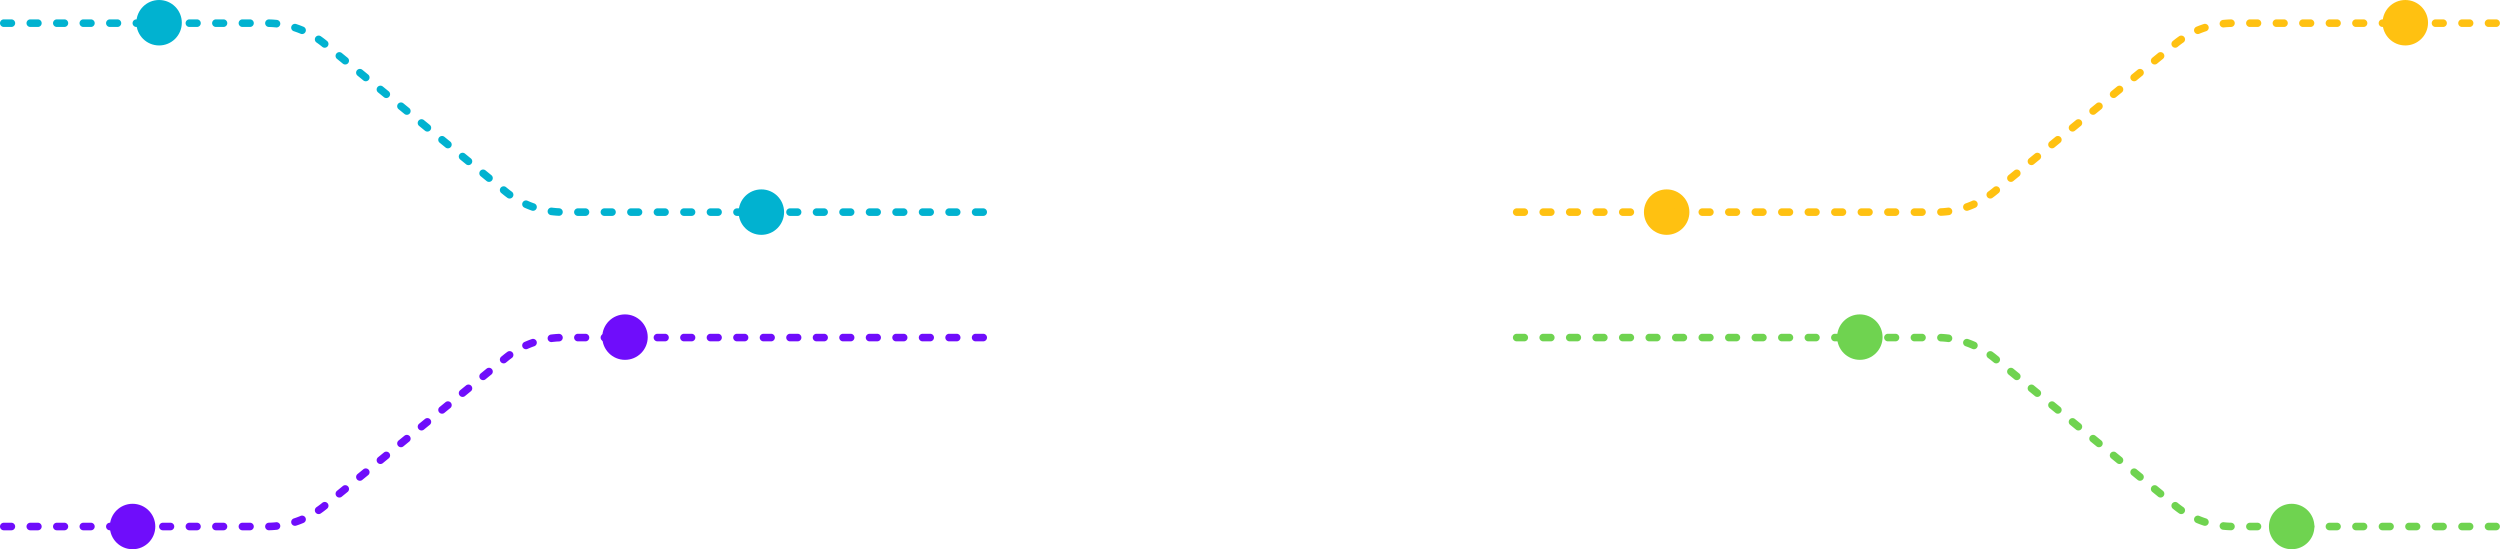 <svg xmlns="http://www.w3.org/2000/svg" width="660" height="145" viewBox="0 0 660 145"><g fill="none" fill-rule="evenodd" transform="translate(1)"><circle cx="200" cy="56" r="6" fill="#01B2D0"/><circle cx="41" cy="6" r="6" fill="#01B2D0"/><circle cx="34" cy="139" r="6" fill="#6F0DFB"/><circle cx="164" cy="89" r="6" fill="#6F0DFB"/><circle cx="439" cy="56" r="6" fill="#FFC111"/><circle cx="634" cy="6" r="6" fill="#FFC111"/><circle cx="604" cy="139" r="6" fill="#6FD350"/><circle cx="490" cy="89" r="6" fill="#6FD350"/><path stroke="#01B2D0" stroke-dasharray="2 5" stroke-linecap="round" stroke-linejoin="round" stroke-width="2" d="M0 6.115h69.446a24 24 0 0115.18 5.41l47.838 39.065a24 24 0 0015.18 5.41h111.33"/><path stroke="#6F0DFB" stroke-dasharray="2 5" stroke-linecap="round" stroke-linejoin="round" stroke-width="2" d="M0 139h69.446a24 24 0 0015.18-5.41l47.838-39.065a24 24 0 0115.18-5.41h111.33"/><path stroke="#FFC111" stroke-dasharray="2 5" stroke-linecap="round" stroke-linejoin="round" stroke-width="2" d="M657.974 6.115h-69.446a24 24 0 00-15.18 5.41L525.51 50.59A24 24 0 01510.33 56H399h0"/><path stroke="#6FD350" stroke-dasharray="2 5" stroke-linecap="round" stroke-linejoin="round" stroke-width="2" d="M657.974 139h-69.446a24 24 0 01-15.18-5.41L525.51 94.526a24 24 0 00-15.18-5.41H399h0"/></g></svg>